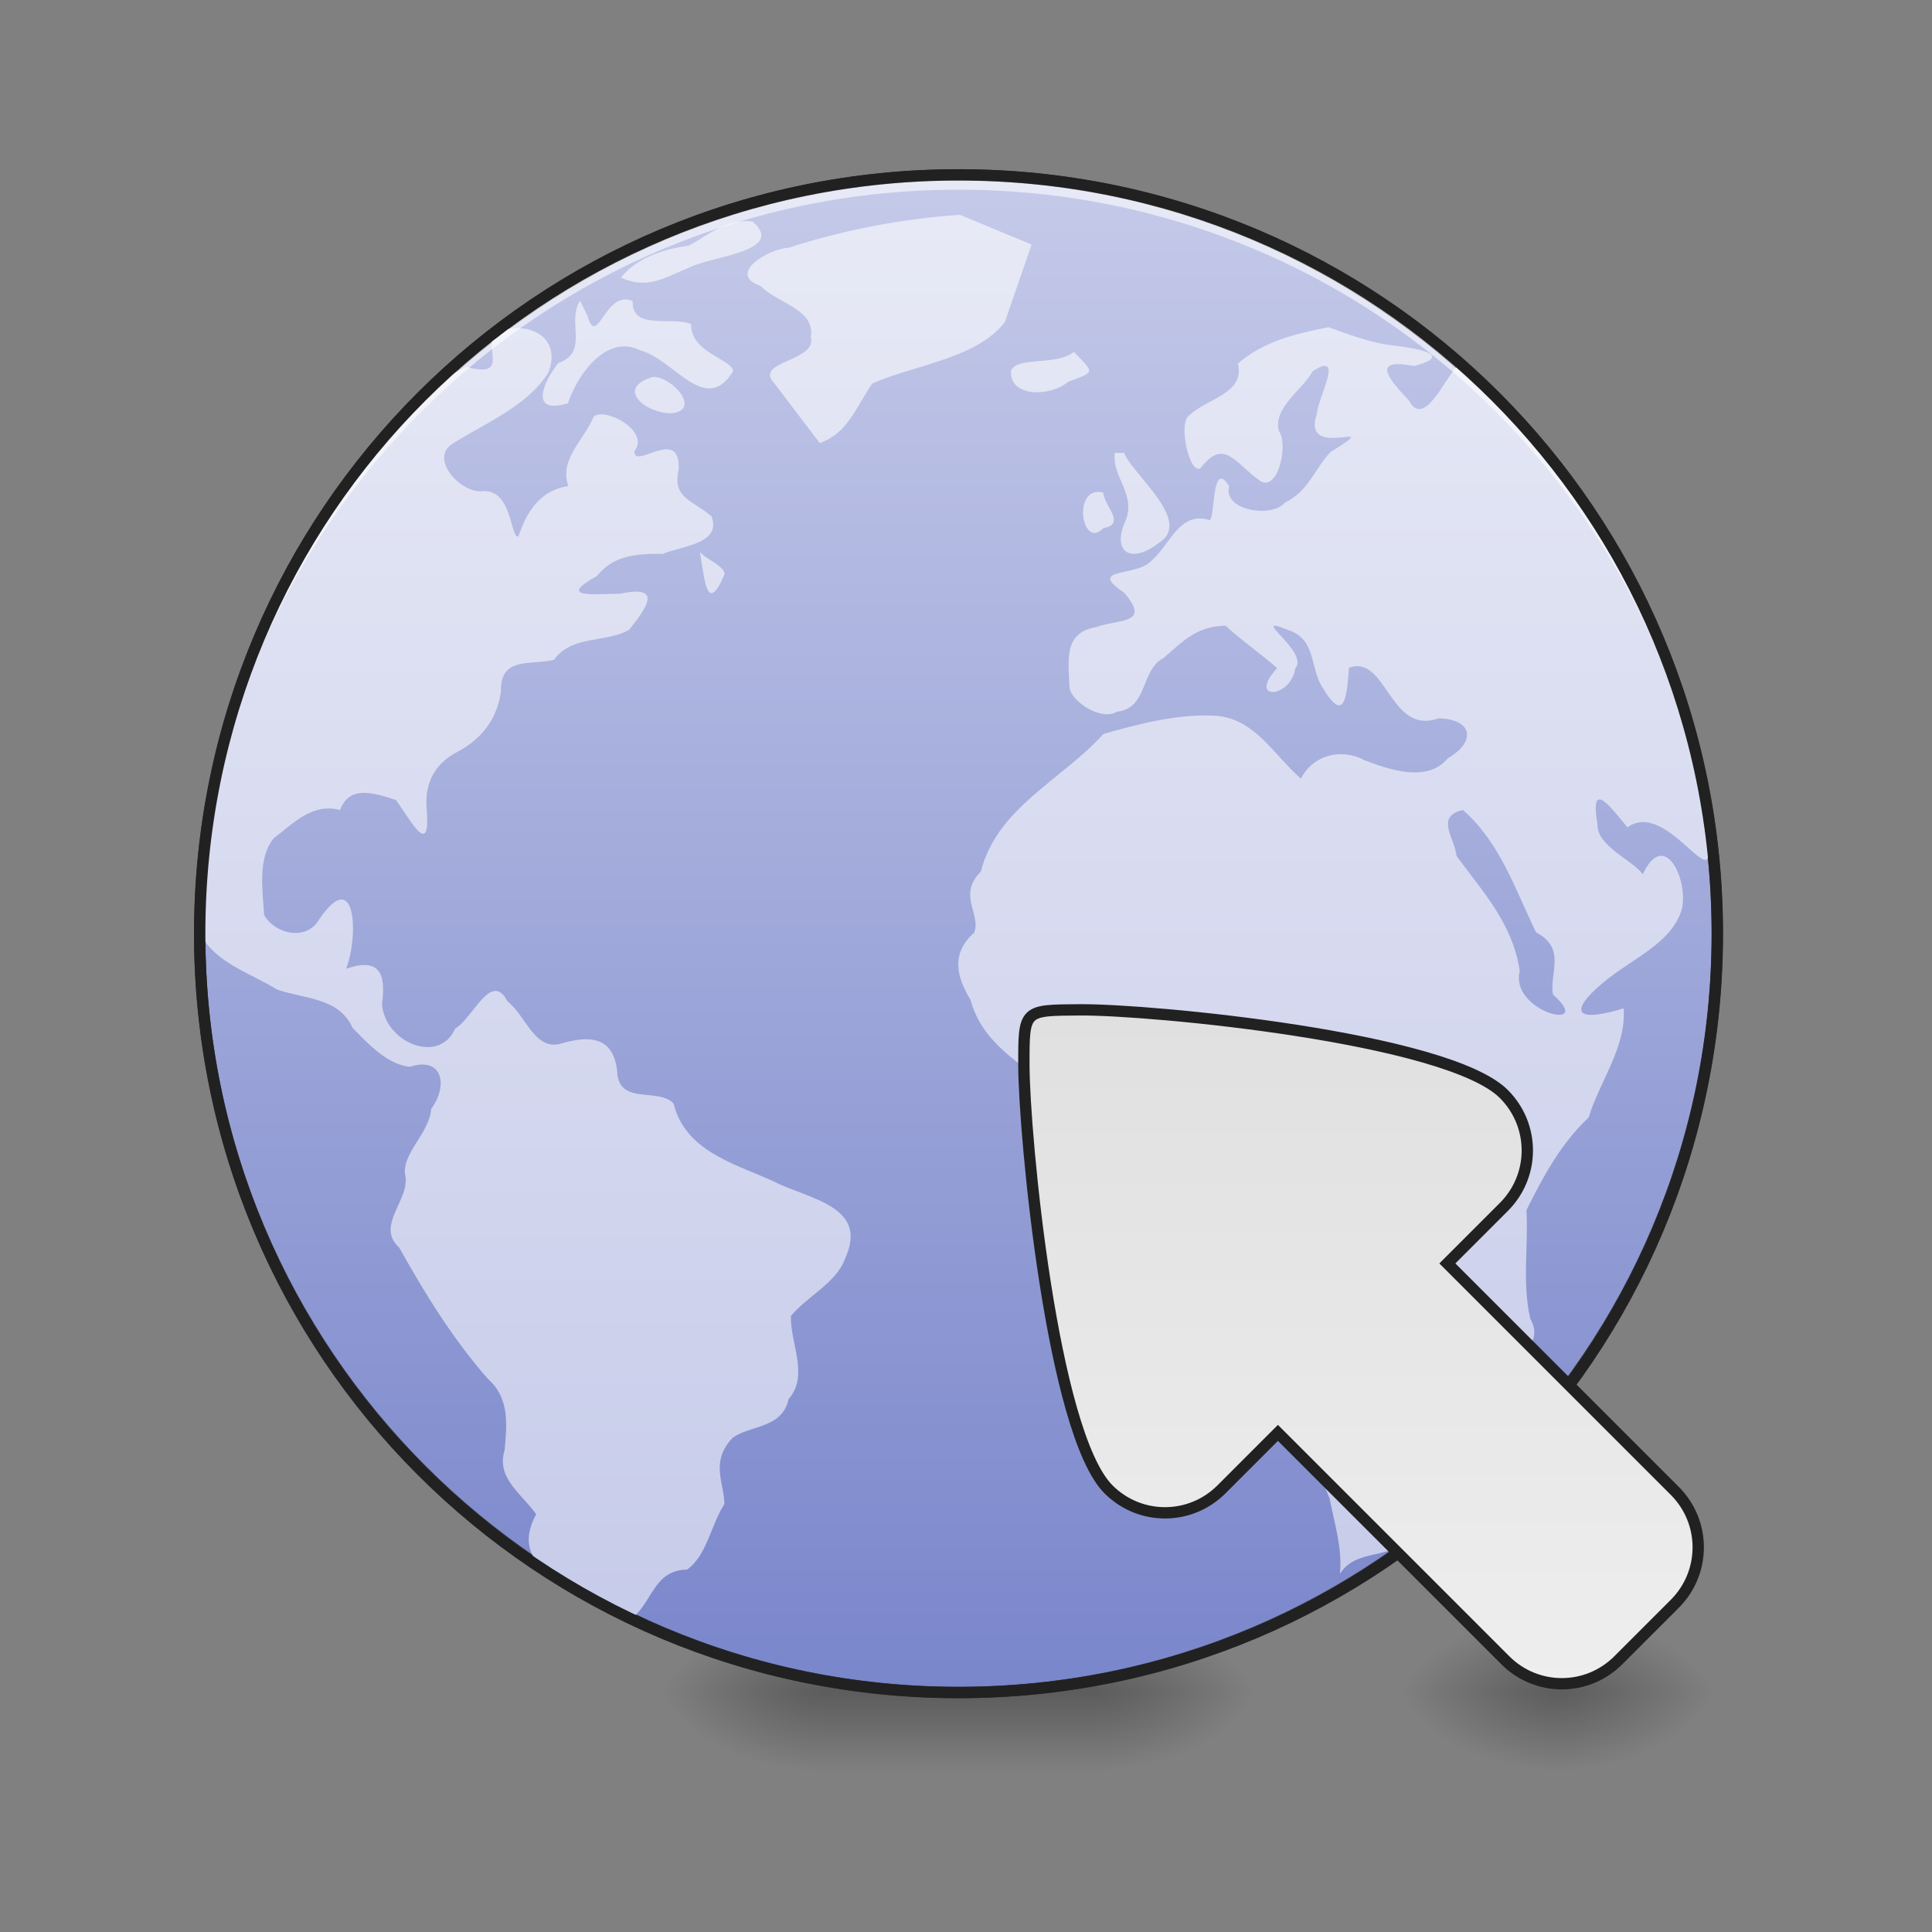 <?xml version="1.0" encoding="UTF-8"?>
<svg xmlns="http://www.w3.org/2000/svg" xmlns:xlink="http://www.w3.org/1999/xlink" width="256pt" height="256pt" viewBox="0 0 256 256" version="1.1">
<rect x="0" y="0" width="256" height="256" fill="#808080" stroke="none"/>
<defs>
<radialGradient id="radial0" gradientUnits="userSpaceOnUse" cx="450.909" cy="189.579" fx="450.909" fy="189.579" r="21.167" gradientTransform="matrix(0,-0.625,-1.125,-0,417.045,508.763)">
<stop offset="0" style="stop-color:rgb(0%,0%,0%);stop-opacity:0.314;"/>
<stop offset="0.222" style="stop-color:rgb(0%,0%,0%);stop-opacity:0.275;"/>
<stop offset="1" style="stop-color:rgb(0%,0%,0%);stop-opacity:0;"/>
</radialGradient>
<radialGradient id="radial1" gradientUnits="userSpaceOnUse" cx="450.909" cy="189.579" fx="450.909" fy="189.579" r="21.167" gradientTransform="matrix(-0,0.625,1.125,0,-4.256,-60.22)">
<stop offset="0" style="stop-color:rgb(0%,0%,0%);stop-opacity:0.314;"/>
<stop offset="0.222" style="stop-color:rgb(0%,0%,0%);stop-opacity:0.275;"/>
<stop offset="1" style="stop-color:rgb(0%,0%,0%);stop-opacity:0;"/>
</radialGradient>
<radialGradient id="radial2" gradientUnits="userSpaceOnUse" cx="450.909" cy="189.579" fx="450.909" fy="189.579" r="21.167" gradientTransform="matrix(-0,-0.625,1.125,-0,-4.256,508.763)">
<stop offset="0" style="stop-color:rgb(0%,0%,0%);stop-opacity:0.314;"/>
<stop offset="0.222" style="stop-color:rgb(0%,0%,0%);stop-opacity:0.275;"/>
<stop offset="1" style="stop-color:rgb(0%,0%,0%);stop-opacity:0;"/>
</radialGradient>
<radialGradient id="radial3" gradientUnits="userSpaceOnUse" cx="450.909" cy="189.579" fx="450.909" fy="189.579" r="21.167" gradientTransform="matrix(0,0.625,-1.125,0,417.045,-60.22)">
<stop offset="0" style="stop-color:rgb(0%,0%,0%);stop-opacity:0.314;"/>
<stop offset="0.222" style="stop-color:rgb(0%,0%,0%);stop-opacity:0.275;"/>
<stop offset="1" style="stop-color:rgb(0%,0%,0%);stop-opacity:0;"/>
</radialGradient>
<radialGradient id="radial4" gradientUnits="userSpaceOnUse" cx="450.909" cy="189.579" fx="450.909" fy="189.579" r="21.167" gradientTransform="matrix(0,-0.625,-1.125,-0,356.185,508.763)">
<stop offset="0" style="stop-color:rgb(0%,0%,0%);stop-opacity:0.314;"/>
<stop offset="0.222" style="stop-color:rgb(0%,0%,0%);stop-opacity:0.275;"/>
<stop offset="1" style="stop-color:rgb(0%,0%,0%);stop-opacity:0;"/>
</radialGradient>
<radialGradient id="radial5" gradientUnits="userSpaceOnUse" cx="450.909" cy="189.579" fx="450.909" fy="189.579" r="21.167" gradientTransform="matrix(-0,0.625,1.125,0,-102.161,-60.22)">
<stop offset="0" style="stop-color:rgb(0%,0%,0%);stop-opacity:0.314;"/>
<stop offset="0.222" style="stop-color:rgb(0%,0%,0%);stop-opacity:0.275;"/>
<stop offset="1" style="stop-color:rgb(0%,0%,0%);stop-opacity:0;"/>
</radialGradient>
<radialGradient id="radial6" gradientUnits="userSpaceOnUse" cx="450.909" cy="189.579" fx="450.909" fy="189.579" r="21.167" gradientTransform="matrix(-0,-0.625,1.125,-0,-102.161,508.763)">
<stop offset="0" style="stop-color:rgb(0%,0%,0%);stop-opacity:0.314;"/>
<stop offset="0.222" style="stop-color:rgb(0%,0%,0%);stop-opacity:0.275;"/>
<stop offset="1" style="stop-color:rgb(0%,0%,0%);stop-opacity:0;"/>
</radialGradient>
<radialGradient id="radial7" gradientUnits="userSpaceOnUse" cx="450.909" cy="189.579" fx="450.909" fy="189.579" r="21.167" gradientTransform="matrix(0,0.625,-1.125,0,356.185,-60.22)">
<stop offset="0" style="stop-color:rgb(0%,0%,0%);stop-opacity:0.314;"/>
<stop offset="0.222" style="stop-color:rgb(0%,0%,0%);stop-opacity:0.275;"/>
<stop offset="1" style="stop-color:rgb(0%,0%,0%);stop-opacity:0;"/>
</radialGradient>
<linearGradient id="linear0" gradientUnits="userSpaceOnUse" x1="255.323" y1="233.5" x2="255.323" y2="254.667" gradientTransform="matrix(0.107,0,0,0.5,99.723,107.51)">
<stop offset="0" style="stop-color:rgb(0%,0%,0%);stop-opacity:0.275;"/>
<stop offset="1" style="stop-color:rgb(0%,0%,0%);stop-opacity:0;"/>
</linearGradient>
<linearGradient id="linear1" gradientUnits="userSpaceOnUse" x1="254" y1="-168.667" x2="254" y2="233.5" >
<stop offset="0" style="stop-color:rgb(77.255%,79.216%,91.373%);stop-opacity:1;"/>
<stop offset="1" style="stop-color:rgb(47.451%,52.549%,79.608%);stop-opacity:1;"/>
</linearGradient>
<linearGradient id="linear2" gradientUnits="userSpaceOnUse" x1="254" y1="233.5" x2="253.994" y2="-173.526" gradientTransform="matrix(0.494,0,0,0.494,0.788,108.851)">
<stop offset="0" style="stop-color:rgb(77.255%,79.216%,91.373%);stop-opacity:1;"/>
<stop offset="1" style="stop-color:rgb(90.98%,91.765%,96.471%);stop-opacity:1;"/>
</linearGradient>
<clipPath id="clip1">
  <rect x="0" y="0" width="256" height="256"/>
</clipPath>
<g id="surface5" clip-path="url(#clip1)">
<path style=" stroke:none;fill-rule:nonzero;fill:url(#linear2);" d="M 127.191 28.461 C 119.461 29.008 111.902 30.43 104.527 32.82 C 101.898 32.922 96.18 36.309 100.793 37.898 C 102.941 40.191 108.062 40.922 107.441 44.668 C 108.27 47.961 99.785 47.812 102.609 50.797 C 104.613 53.43 106.613 56.066 108.617 58.699 C 112.312 57.512 113.531 53.727 115.586 50.812 C 121.293 48.297 129.375 47.535 133.145 42.688 C 134.328 39.262 135.512 35.832 136.691 32.406 C 133.527 31.09 130.359 29.777 127.191 28.461 Z M 99.711 29.34 C 96.172 28.961 93.906 31.137 91.262 32.562 C 88.008 32.961 84.332 34.172 82.281 36.789 C 85.93 38.445 88.23 36.68 91.379 35.43 C 94.305 33.93 104.254 33.305 99.711 29.34 Z M 76.859 39.852 C 75.039 42.629 78.137 46.652 73.973 48.113 C 71.918 50.715 70.121 54.984 75.258 53.434 C 76.516 49.578 80.422 44.168 84.863 46.43 C 89.34 47.633 93.484 55.152 97.137 49.195 C 97.137 47.645 91.453 46.738 91.578 42.949 C 89.051 41.863 83.645 43.836 83.836 39.895 C 80.18 38.27 79.129 46.355 77.836 41.836 C 77.508 41.176 77.184 40.512 76.859 39.852 Z M 176.035 43.355 C 171.711 44.219 167.438 45.207 164.027 48.18 C 165.016 52.141 159.906 52.809 157.633 55.004 C 155.984 55.938 157.664 63.121 159.109 62.008 C 162.18 57.953 163.77 61.449 166.625 63.453 C 169.195 65.84 170.828 59.02 169.461 57.098 C 168.66 54 172.559 51.707 173.961 49.168 C 178.246 46.418 174.625 52.676 174.488 54.863 C 172.324 61.32 184.086 55.055 176.332 59.883 C 174.254 61.957 173.492 65.035 170.297 66.57 C 168.57 68.676 161.984 67.691 162.871 64.406 C 160.465 60.637 161.059 68.941 160.242 68.902 C 156.258 67.715 155.07 72.164 152.57 74.293 C 150.66 76.488 143.906 75.125 148.945 78.527 C 152.625 82.773 148.215 81.988 145.172 83.117 C 140.875 83.855 141.594 87.602 141.703 90.98 C 141.77 92.844 145.895 95.609 147.984 94.309 C 152.156 93.863 151.105 88.742 154.188 87.18 C 156.75 84.984 158.551 82.961 162.395 82.91 C 164.172 84.605 167.762 87.152 169.219 88.539 C 165.199 92.918 171.062 92.559 171.621 88.574 C 173.605 86.375 165.098 81.211 170.707 83.48 C 174.422 84.703 173.566 88.5 175.219 91.062 C 178.156 96.027 178.473 92.32 178.746 88.48 C 183.773 86.672 184.105 97.508 190.625 95.18 C 195.117 95.289 195.672 98.246 191.852 100.473 C 189.16 103.719 184.223 102.039 180.828 100.742 C 177.758 99.086 174.004 100.008 172.375 103.168 C 168.77 100.055 166.215 95.109 160.977 94.836 C 156.012 94.582 151.004 95.898 146.215 97.25 C 140.758 103.316 132.109 107.004 129.969 115.484 C 126.832 118.621 130.043 121.105 129.078 123.59 C 126.031 126.293 126.68 129.34 128.617 132.512 C 130.527 139.891 138.785 142.402 143.32 147.852 C 145.953 145.246 148.445 142.711 150.758 145.82 C 153.824 143.109 155.773 142.742 158.355 145.137 C 161.617 145.672 165.949 143.641 167.992 147.082 C 170.992 149.332 164.918 153.699 168.672 155.848 C 172.168 158.078 170.496 162.188 170.715 165.605 C 172.676 168.676 174.352 171.73 171.016 174.512 C 168.012 182.949 173.168 190.871 176.176 198.551 C 176.82 201.863 177.887 205.133 177.543 208.547 C 179.746 205.094 184.16 206.793 186.984 203.684 C 188.82 201.164 193.938 198.773 192.18 195.301 C 191.488 192.562 199.496 191.141 195.508 188.496 C 191.105 185.93 195.973 183.965 198.176 181.949 C 200.484 180.199 204.801 178.285 202.789 174.793 C 201.66 170.09 202.539 165.152 202.262 160.352 C 204.477 155.891 206.824 151.523 210.5 148.078 C 211.969 143.242 215.492 138.809 215.148 133.613 C 206.582 136.176 209.168 132.523 213.918 129.051 C 217.211 126.637 221.898 124.379 222.902 120.262 C 223.621 116.191 220.441 109.879 217.676 115.852 C 216.332 113.949 211.602 112.184 211.668 109.195 C 210.652 103.164 213.297 106.785 215.648 109.633 C 221.113 105.582 228.246 120.816 225.941 109.945 C 222.816 86.418 210.887 64.188 193.016 48.57 C 191.383 50.312 188.652 56.801 186.676 53.055 C 183.875 50.082 181.676 47.398 187.383 48.504 C 192.973 46.984 187.402 46.102 184.473 45.758 C 181.531 45.414 178.805 44.336 176.035 43.355 Z M 66.574 43.504 C 62.875 44.926 68.418 50.359 61.785 48.621 C 54.512 51.918 49.668 59.914 44.613 66.141 C 32.82 82.805 26.41 103.164 26.461 123.574 C 28.395 127.566 33.16 128.918 36.727 131.125 C 40.348 132.363 44.91 132.176 46.715 136.18 C 48.73 138.289 51.438 141.121 54.316 141.352 C 58.746 139.934 59.367 143.949 57.137 146.918 C 56.895 150.172 53.273 152.793 53.676 155.652 C 54.48 158.859 49.645 162.391 52.902 165.32 C 56.332 171.453 60.004 177.406 64.641 182.703 C 67.527 185.23 67.184 188.711 66.855 192.188 C 65.711 195.859 69.184 197.984 71.047 200.648 C 66.504 208.977 78.805 210.641 83.953 214.281 C 86.543 211.914 86.75 208.082 91.043 207.977 C 93.648 206.152 94.203 202.035 95.992 199.297 C 95.934 196.387 94.07 193.672 97.094 190.504 C 99.496 188.797 103.656 189.297 104.496 185.383 C 107.227 182.293 104.715 178.047 104.793 174.375 C 107.008 171.723 110.895 169.926 112 166.715 C 115.176 159.723 107.07 158.914 102.289 156.438 C 97.004 154.082 90.82 152.461 89.25 146.223 C 87.23 144.027 81.855 146.578 81.77 141.836 C 81.223 137.43 78.254 137.184 74.535 138.219 C 70.883 139.484 69.676 134.512 67.238 132.684 C 65.09 128.512 62.621 135.008 60.309 136.301 C 58.164 141.164 50.93 138.09 50.621 133.012 C 51.168 128.941 50.258 126.859 45.875 128.359 C 47.547 123.906 47.168 114.727 42.336 121.75 C 40.605 124.832 36.402 123.715 35 121.246 C 34.789 117.938 34.121 113.625 36.297 111.055 C 38.957 109.027 41.402 106.375 45.059 107.328 C 46.215 104.242 49.012 104.84 52.465 106.004 C 54.438 108.73 57.023 113.723 56.559 107.465 C 56.172 103.809 57.566 101.121 60.875 99.48 C 63.949 97.758 65.848 95.211 66.371 91.699 C 66.223 86.918 70.309 88.184 73.406 87.43 C 75.773 84.117 80.371 85.195 83.355 83.461 C 85.906 80.281 87.727 77.5 82.172 78.668 C 78.781 78.699 73.656 79.324 79.105 76.324 C 81.383 73.473 84.52 73.375 87.832 73.383 C 90.328 72.344 95.672 72.074 94.273 68.402 C 91.398 66.047 89.098 65.992 89.934 62.102 C 90.137 56.434 83.977 62.324 84.062 59.812 C 86.246 56.973 79.824 53.824 78.641 55.262 C 77.398 58.281 74.043 60.898 75.312 64.395 C 71.574 65 69.824 67.707 68.699 71.074 C 67.578 71.465 67.945 64.469 63.656 65.113 C 60.625 65.043 56.879 60.52 60.07 58.738 C 64.441 55.973 69.879 53.805 72.645 49.387 C 74.234 45.426 71.305 42.996 67.398 43.562 L 66.852 43.523 Z M 142.305 46.629 C 139.891 48.508 135.02 47.211 133.988 49.023 C 133.559 52.672 139.227 52.617 141.492 50.602 C 145.191 49.23 145.027 49.48 142.305 46.629 Z M 86.539 49.934 C 81.41 51.441 85.602 54.801 88.949 54.758 C 92.945 54.434 89.227 49.961 86.539 49.934 Z M 147.711 60.012 C 147.344 63.281 150.484 65.32 149.188 68.879 C 147.145 73.363 150.039 74.711 153.527 71.953 C 158.184 69.105 150.035 62.859 148.949 60.012 C 148.535 60.012 148.125 60.012 147.711 60.012 Z M 146.176 65.266 C 141.988 64.238 143.312 73 146.191 69.984 C 149.289 69.441 146.312 67.055 146.176 65.266 Z M 92.742 73.164 C 93.359 76.488 93.578 81.758 96.012 76.098 C 96.008 74.996 93.609 74.137 92.742 73.164 Z M 193.844 107.328 C 198.766 111.621 200.758 117.832 203.531 123.535 C 207.66 125.703 205.215 129.016 205.793 131.801 C 211.539 136.832 199.973 134.152 201.375 128.664 C 200.438 122.285 196.344 118.031 193 113.422 C 192.734 110.98 190.117 108.195 193.844 107.328 Z M 193.844 107.328 "/>
</g>
<linearGradient id="linear3" gradientUnits="userSpaceOnUse" x1="656.152" y1="1318.965" x2="1136.985" y2="838.132" gradientTransform="matrix(0.187,-0.187,0.187,0.187,-30.855,109.495)">
<stop offset="0" style="stop-color:rgb(93.333%,93.333%,93.333%);stop-opacity:1;"/>
<stop offset="1" style="stop-color:rgb(87.843%,87.843%,87.843%);stop-opacity:1;"/>
</linearGradient>
</defs>
<g id="surface1">
<path style=" stroke:none;fill-rule:nonzero;fill:url(#radial0);" d="M 206.395 224.27 L 227.562 224.27 L 227.562 213.688 L 206.395 213.688 Z M 206.395 224.27 "/>
<path style=" stroke:none;fill-rule:nonzero;fill:url(#radial1);" d="M 206.395 224.27 L 185.227 224.27 L 185.227 234.855 L 206.395 234.855 Z M 206.395 224.27 "/>
<path style=" stroke:none;fill-rule:nonzero;fill:url(#radial2);" d="M 206.395 224.27 L 185.227 224.27 L 185.227 213.688 L 206.395 213.688 Z M 206.395 224.27 "/>
<path style=" stroke:none;fill-rule:nonzero;fill:url(#radial3);" d="M 206.395 224.27 L 227.562 224.27 L 227.562 234.855 L 206.395 234.855 Z M 206.395 224.27 "/>
<path style=" stroke:none;fill-rule:nonzero;fill:url(#radial4);" d="M 145.535 224.27 L 166.703 224.27 L 166.703 213.688 L 145.535 213.688 Z M 145.535 224.27 "/>
<path style=" stroke:none;fill-rule:nonzero;fill:url(#radial5);" d="M 108.488 224.27 L 87.32 224.27 L 87.32 234.855 L 108.488 234.855 Z M 108.488 224.27 "/>
<path style=" stroke:none;fill-rule:nonzero;fill:url(#radial6);" d="M 108.488 224.27 L 87.32 224.27 L 87.32 213.688 L 108.488 213.688 Z M 108.488 224.27 "/>
<path style=" stroke:none;fill-rule:nonzero;fill:url(#radial7);" d="M 145.535 224.27 L 166.703 224.27 L 166.703 234.855 L 145.535 234.855 Z M 145.535 224.27 "/>
<path style=" stroke:none;fill-rule:nonzero;fill:url(#linear0);" d="M 108.488 221.625 L 145.535 221.625 L 145.535 234.855 L 108.488 234.855 Z M 108.488 221.625 "/>
<path style="fill-rule:nonzero;fill:url(#linear1);stroke-width:3;stroke-linecap:round;stroke-linejoin:miter;stroke:rgb(20%,20%,20%);stroke-opacity:1;stroke-miterlimit:4;" d="M 253.999 -168.668 C 365.059 -168.668 455.082 -78.638 455.082 32.414 C 455.082 143.474 365.059 233.496 253.999 233.496 C 142.947 233.496 52.917 143.474 52.917 32.414 C 52.917 -78.638 142.947 -168.668 253.999 -168.668 Z M 253.999 -168.668 " transform="matrix(0.5,0,0,0.5,0,107.51)"/>
<use xlink:href="#surface5"/>
<path style=" stroke:none;fill-rule:nonzero;fill:rgb(100%,100%,100%);fill-opacity:0.588;" d="M 127.012 23.168 C 71.309 23.168 26.461 68.016 26.461 123.719 C 26.461 124.047 26.465 124.375 26.469 124.703 C 26.992 69.457 71.637 25.137 127.012 25.137 C 182.391 25.137 227.031 69.457 227.559 124.703 C 227.559 124.375 227.562 124.047 227.562 123.719 C 227.562 68.016 182.719 23.168 127.012 23.168 Z M 127.012 23.168 "/>
<path style=" stroke:none;fill-rule:nonzero;fill:rgb(12.941%,12.941%,12.941%);fill-opacity:1;" d="M 127.012 22.418 C 70.902 22.418 25.711 67.613 25.711 123.719 C 25.711 179.828 70.902 225.023 127.012 225.023 C 183.121 225.023 228.312 179.828 228.312 123.719 C 228.312 67.613 183.121 22.418 127.012 22.418 Z M 127.012 23.918 C 182.316 23.918 226.812 68.418 226.812 123.719 C 226.812 179.023 182.316 223.52 127.012 223.52 C 71.711 223.52 27.211 179.023 27.211 123.719 C 27.211 68.418 71.711 23.918 127.012 23.918 Z M 127.012 23.918 "/>
<path style="fill-rule:nonzero;fill:url(#linear3);stroke-width:3;stroke-linecap:round;stroke-linejoin:miter;stroke:rgb(12.941%,12.941%,12.941%);stroke-opacity:1;stroke-miterlimit:4;" d="M 273.185 54.42 C 271.318 56.224 271.326 59.857 271.341 67.262 C 271.373 85.706 278.802 164.706 293.769 179.673 C 302.057 187.969 315.407 187.969 323.703 179.673 L 338.663 164.706 L 398.931 224.974 C 407.219 233.262 420.569 233.262 428.865 224.974 L 443.833 210.006 C 452.121 201.71 452.121 188.36 443.833 180.072 L 383.565 119.804 L 398.532 104.837 C 406.828 96.548 406.828 83.198 398.532 74.902 C 383.565 59.942 304.994 52.459 286.23 52.599 C 278.77 52.654 275.044 52.615 273.185 54.42 Z M 273.185 54.42 " transform="matrix(0.5,0,0,0.5,0,107.51)"/>
</g>
</svg>
